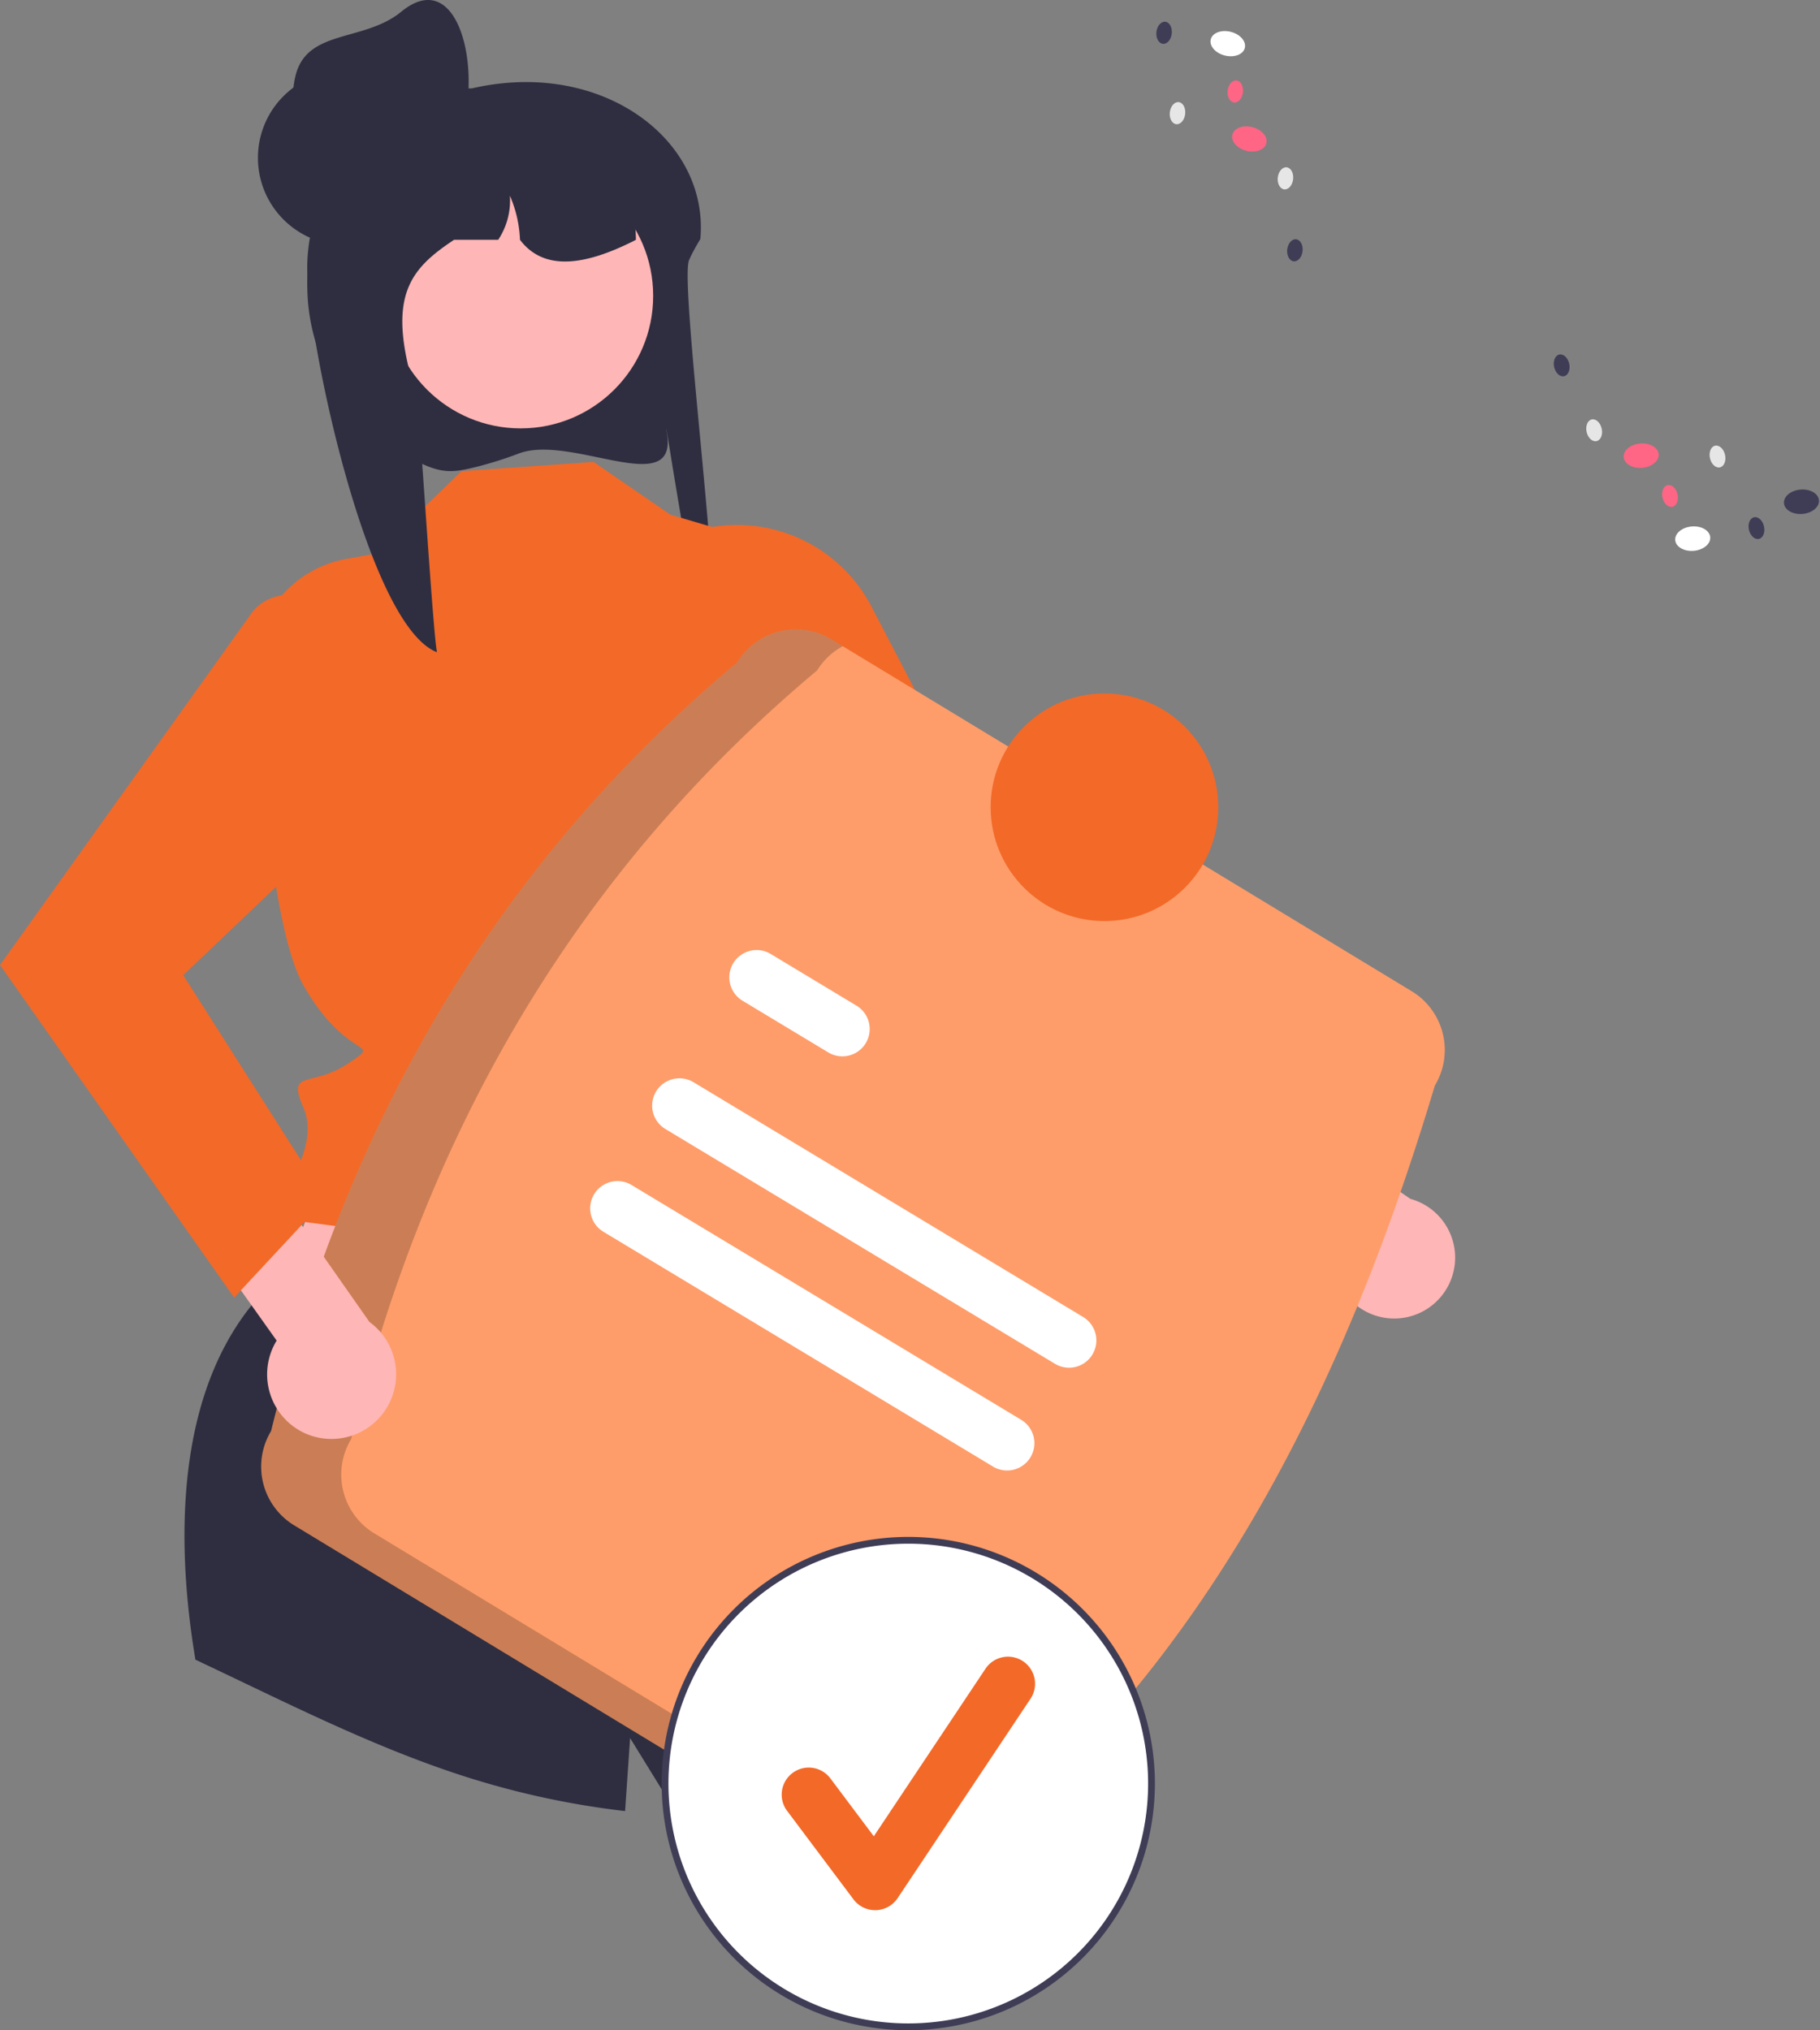 <svg id="Component_8_1" data-name="Component 8 – 1" xmlns="http://www.w3.org/2000/svg" width="374.459" height="417.642" viewBox="0 0 374.459 417.642">
  <rect x="0" y="0" width="374.459" height="417.642" fill="#808080" stroke="none"/>
  <path id="Path_548" data-name="Path 548" d="M446.168,286.452a79.751,79.751,0,0,1-8.766,2.772c-3.927.957-6.144,1.4-9.935-.07-.133-.052-.26-.1-.38-.153a40.265,40.265,0,0,1-24.506-36.509c-.019-.268-.019-.549-.019-.824a39.187,39.187,0,0,1,.189-3.962,40.037,40.037,0,0,1,.859-5.328l-.038-.007a14.642,14.642,0,0,1-3.858-11.755,19.429,19.429,0,0,1,8.777-14.529,30.738,30.738,0,0,1,12.761-4.5,32.34,32.34,0,0,1,3.669-.213h11.517a49.764,49.764,0,0,1,7.23-1.14h.019c23.18-1.923,41.46,13.445,39.755,32.142-.013.021-.032.041-.044.062-.492.8-.928,1.566-1.313,2.293-.373.68-.688,1.332-.96,1.95-2.115,4.779,7.937,78.926,4.332,80.052-2.052.639-10.324-54.536-8.84-44.044C478.486,295.846,456.846,282.5,446.168,286.452Z" transform="translate(-339.348 -193.189)" fill="#2f2e41"/>
  <path id="Path_549" data-name="Path 549" d="M164.478,391.424l32.132,68.454L73,447.36l25.8-65.715Z" transform="translate(-22.739 -164.126)" fill="#ffb6b6"/>
  <path id="Path_550" data-name="Path 550" d="M535.929,664.607a180.043,180.043,0,0,1-66.765,8.942L459.328,657.6s-.412,5.941-1.026,15.023a173.685,173.685,0,0,1-31.742-6.729c-19.623-6.136-38.018-15.644-56.664-24.412-3.777-22.513-5.194-57.229,15.686-77.439l112.384,20.594S516,598.122,511.175,602.952s-5.571,4.077-2.4,7.246,10.017,7.407,10.087,10.178C518.889,621.458,526.575,641.081,535.929,664.607Z" transform="translate(-329.688 -300.06)" fill="#2f2e41"/>
  <path id="Path_551" data-name="Path 551" d="M458.037,322.007,430.885,323.9l-17.549,16.958-6.146,1.1a22.914,22.914,0,0,0-18.852,23.906c1.264,21.419,4.095,53.423,10.011,63.806,9.174,16.1,16.751,11.049,9.174,16.1s-12.664,1.082-9.174,9.065-4.718,18.223-4.718,18.223l-3.268,3.268,3.466,1.42,110.434,14.37s-9.549-42.933-3.577-53.48,20.451-42.427,7.529-54.9L495.579,339.27l-21.734-6.41Z" transform="translate(-335.923 -226.986)" fill="#f36928"/>
  <path id="Path_552" data-name="Path 552" d="M696.086,545.565a12.552,12.552,0,0,1-11.924-14.943l-51.8-35.083,6.181-16.714,61.222,42.118a12.535,12.535,0,0,1-3.677,24.622Z" transform="translate(-409.61 -274.332)" fill="#ffb6b6"/>
  <path id="Path_553" data-name="Path 553" d="M510.794,342.779l-7.528,2.981,40.155,78.425,83.127,56.662,11.983-20.252-63.277-54.656-25.333-48.586A31.18,31.18,0,0,0,510.794,342.779Z" transform="translate(-370.634 -232.595)" fill="#f36928"/>
  <ellipse id="Ellipse_30" data-name="Ellipse 30" cx="27.264" cy="27.264" rx="27.264" ry="27.264" transform="translate(79.861 33.596)" fill="#ffb6b6"/>
  <path id="Path_554" data-name="Path 554" d="M470.172,245.026c-.455.24-.9.461-1.358.682-.474.227-.947.455-1.427.669-9.124,4.136-16.556,4.6-21.065-1.351a25.248,25.248,0,0,0-2.077-9.08,14.592,14.592,0,0,1-2.406,9.08h-9.08c-9.352,6.207-14.15,11.909-7.659,32.285.423,1.339,3.321,48.9,4.148,52.554-14.157-5.43-26.369-63.087-26.678-78.279-.019-.246-.019-.505-.019-.758a33.2,33.2,0,0,1,.19-3.643,34.1,34.1,0,0,1,.859-4.9l-.038-.006a12.8,12.8,0,0,1-3.858-10.81,31.18,31.18,0,0,1,8.663-7.767,55.289,55.289,0,0,1,9.484-3.561c.082-.019.152-.038.234-.057,1-.272,2.021-.518,3.044-.732a57.156,57.156,0,0,1,6.384-.966c.158-.006.309-.019.448-.019a4.784,4.784,0,0,1,2.437.669c.006,0,.006.006.019.006a4.81,4.81,0,0,1,2.343,4.092h10.116c.372,0,.745.013,1.118.032,14.087.562,25.409,6.586,26.135,20.433C470.159,244.079,470.172,244.546,470.172,245.026Z" transform="translate(-339.338 -195.696)" fill="#2f2e41"/>
  <ellipse id="Ellipse_31" data-name="Ellipse 31" cx="17.962" cy="17.962" rx="17.962" ry="17.962" transform="translate(53.067 14.503)" fill="#2f2e41"/>
  <path id="Path_555" data-name="Path 555" d="M435.031,210.047c-2.041,9.708-12.108,15.514-21.74,13.139a17.962,17.962,0,0,1-13.139-21.74c2.375-9.632,14.064-6.855,21.74-13.139C432.751,179.418,437.783,196.955,435.031,210.047Z" transform="translate(-339.343 -185.891)" fill="#2f2e41"/>
  <path id="Path_556" data-name="Path 556" d="M392.293,536.27c15.309-62.428,45.641-116.086,95.876-158.126a14.133,14.133,0,0,1,19.391-4.752l56.666,34.358L626.979,445.8a14.133,14.133,0,0,1,4.752,19.391c-19.174,64.058-47.892,119.643-95.875,158.126a14.133,14.133,0,0,1-19.391,4.752L397.046,555.661A14.133,14.133,0,0,1,392.293,536.27Z" transform="translate(-336.513 -241.884)" fill="#fe9d6a"/>
  <path id="Path_557" data-name="Path 557" d="M413.519,557.309a14.133,14.133,0,0,1-4.752-19.391c15.308-62.428,45.641-116.086,95.875-158.126a13.951,13.951,0,0,1,5.267-4.976l-2.35-1.425a14.134,14.134,0,0,0-19.391,4.752c-50.235,42.04-80.568,95.7-95.876,158.126a14.133,14.133,0,0,0,4.752,19.391l119.42,72.407a14.07,14.07,0,0,0,14.123.224Z" transform="translate(-336.513 -241.884)" opacity="0.2"/>
  <path id="Path_558" data-name="Path 558" d="M588.357,562.374l-80.16-48.3a5.615,5.615,0,1,1,5.8-9.619l80.16,48.3a5.615,5.615,0,1,1-5.8,9.619Z" transform="translate(-371.302 -281.827)" fill="#fff"/>
  <path id="Path_559" data-name="Path 559" d="M548.592,486.912l-17.635-10.626a5.615,5.615,0,1,1,5.766-9.638l.03.018,17.635,10.626a5.615,5.615,0,1,1-5.8,9.619Z" transform="translate(-378.169 -270.415)" fill="#fff"/>
  <path id="Path_560" data-name="Path 560" d="M570.1,592.661l-80.16-48.3a5.615,5.615,0,0,1,5.784-9.626l.011.007,80.16,48.3a5.615,5.615,0,0,1-5.8,9.619Z" transform="translate(-365.79 -290.97)" fill="#fff"/>
  <ellipse id="Ellipse_32" data-name="Ellipse 32" cx="23.413" cy="23.413" rx="23.413" ry="23.413" transform="translate(203.821 142.651)" fill="#f36928"/>
  <ellipse id="Ellipse_33" data-name="Ellipse 33" cx="50.042" cy="50.042" rx="50.042" ry="50.042" transform="translate(136.835 316.859)" fill="#fff"/>
  <path id="Path_561" data-name="Path 561" d="M559.026,740.269a50.74,50.74,0,1,1,50.74-50.74,50.74,50.74,0,0,1-50.74,50.74Zm0-100.084a49.344,49.344,0,1,0,49.344,49.344A49.344,49.344,0,0,0,559.026,640.185Z" transform="translate(-372.15 -322.628)" fill="#3f3d56"/>
  <path id="Path_562" data-name="Path 562" d="M562.879,726.254a5.565,5.565,0,0,1-4.453-2.227l-13.652-18.2a5.566,5.566,0,0,1,8.906-6.679l8.932,11.908,22.94-34.41a5.567,5.567,0,1,1,9.263,6.176l-27.3,40.957a5.569,5.569,0,0,1-4.477,2.477Z" transform="translate(-382.83 -333.308)" fill="#f36928"/>
  <ellipse id="Ellipse_34" data-name="Ellipse 34" cx="3.614" cy="2.514" rx="3.614" ry="2.514" transform="translate(344.456 108.61) rotate(-4.887)" fill="#fff"/>
  <ellipse id="Ellipse_35" data-name="Ellipse 35" cx="3.614" cy="2.514" rx="3.614" ry="2.514" transform="translate(366.83 101.02) rotate(-4.887)" fill="#3f3d56"/>
  <ellipse id="Ellipse_36" data-name="Ellipse 36" cx="3.614" cy="2.514" rx="3.614" ry="2.514" transform="translate(333.85 91.54) rotate(-4.887)" fill="#ff6584"/>
  <ellipse id="Ellipse_37" data-name="Ellipse 37" cx="1.589" cy="2.284" rx="1.589" ry="2.284" transform="translate(325.94 86.637) rotate(-12.732)" fill="#e6e6e6"/>
  <ellipse id="Ellipse_38" data-name="Ellipse 38" cx="1.589" cy="2.284" rx="1.589" ry="2.284" transform="translate(319.257 73.284) rotate(-12.732)" fill="#3f3d56"/>
  <ellipse id="Ellipse_39" data-name="Ellipse 39" cx="1.589" cy="2.284" rx="1.589" ry="2.284" transform="translate(351.317 92.037) rotate(-12.732)" fill="#e6e6e6"/>
  <ellipse id="Ellipse_40" data-name="Ellipse 40" cx="1.589" cy="2.284" rx="1.589" ry="2.284" transform="translate(341.543 100.149) rotate(-12.732)" fill="#ff6584"/>
  <ellipse id="Ellipse_41" data-name="Ellipse 41" cx="1.589" cy="2.284" rx="1.589" ry="2.284" transform="translate(359.335 106.757) rotate(-12.732)" fill="#3f3d56"/>
  <ellipse id="Ellipse_42" data-name="Ellipse 42" cx="2.514" cy="3.614" rx="2.514" ry="3.614" transform="translate(248.492 10.533) rotate(-75.779)" fill="#fff"/>
  <ellipse id="Ellipse_44" data-name="Ellipse 44" cx="2.514" cy="3.614" rx="2.514" ry="3.614" transform="translate(252.925 30.134) rotate(-75.779)" fill="#ff6584"/>
  <ellipse id="Ellipse_45" data-name="Ellipse 45" cx="2.284" cy="1.589" rx="2.284" ry="1.589" transform="translate(262.645 38.781) rotate(-83.624)" fill="#e6e6e6"/>
  <ellipse id="Ellipse_46" data-name="Ellipse 46" cx="2.284" cy="1.589" rx="2.284" ry="1.589" transform="translate(264.588 53.585) rotate(-83.624)" fill="#3f3d56"/>
  <ellipse id="Ellipse_47" data-name="Ellipse 47" cx="2.284" cy="1.589" rx="2.284" ry="1.589" transform="translate(240.434 25.372) rotate(-83.624)" fill="#e6e6e6"/>
  <ellipse id="Ellipse_48" data-name="Ellipse 48" cx="2.284" cy="1.589" rx="2.284" ry="1.589" transform="translate(252.324 20.905) rotate(-83.624)" fill="#ff6584"/>
  <ellipse id="Ellipse_49" data-name="Ellipse 49" cx="2.284" cy="1.589" rx="2.284" ry="1.589" transform="translate(237.676 8.838) rotate(-83.624)" fill="#3f3d56"/>
  <path id="Path_564" data-name="Path 564" d="M384.477,570.631a13.314,13.314,0,0,1-6.307-19.271L339.7,497.285l12.341-14.317,45.22,64.559a13.3,13.3,0,0,1-12.785,23.1Z" transform="translate(-321.251 -275.583)" fill="#ffb6b6"/>
  <path id="Path_565" data-name="Path 565" d="M377.382,362.506h0a9.494,9.494,0,0,0-12.134,2.136l-51.976,72.691,48.168,68.412L380.288,485.5l-29.319-46.074,38.966-37.1a31.18,31.18,0,0,0-12.552-39.821Z" transform="translate(-313.272 -238.817)" fill="#f36928"/>
</svg>
